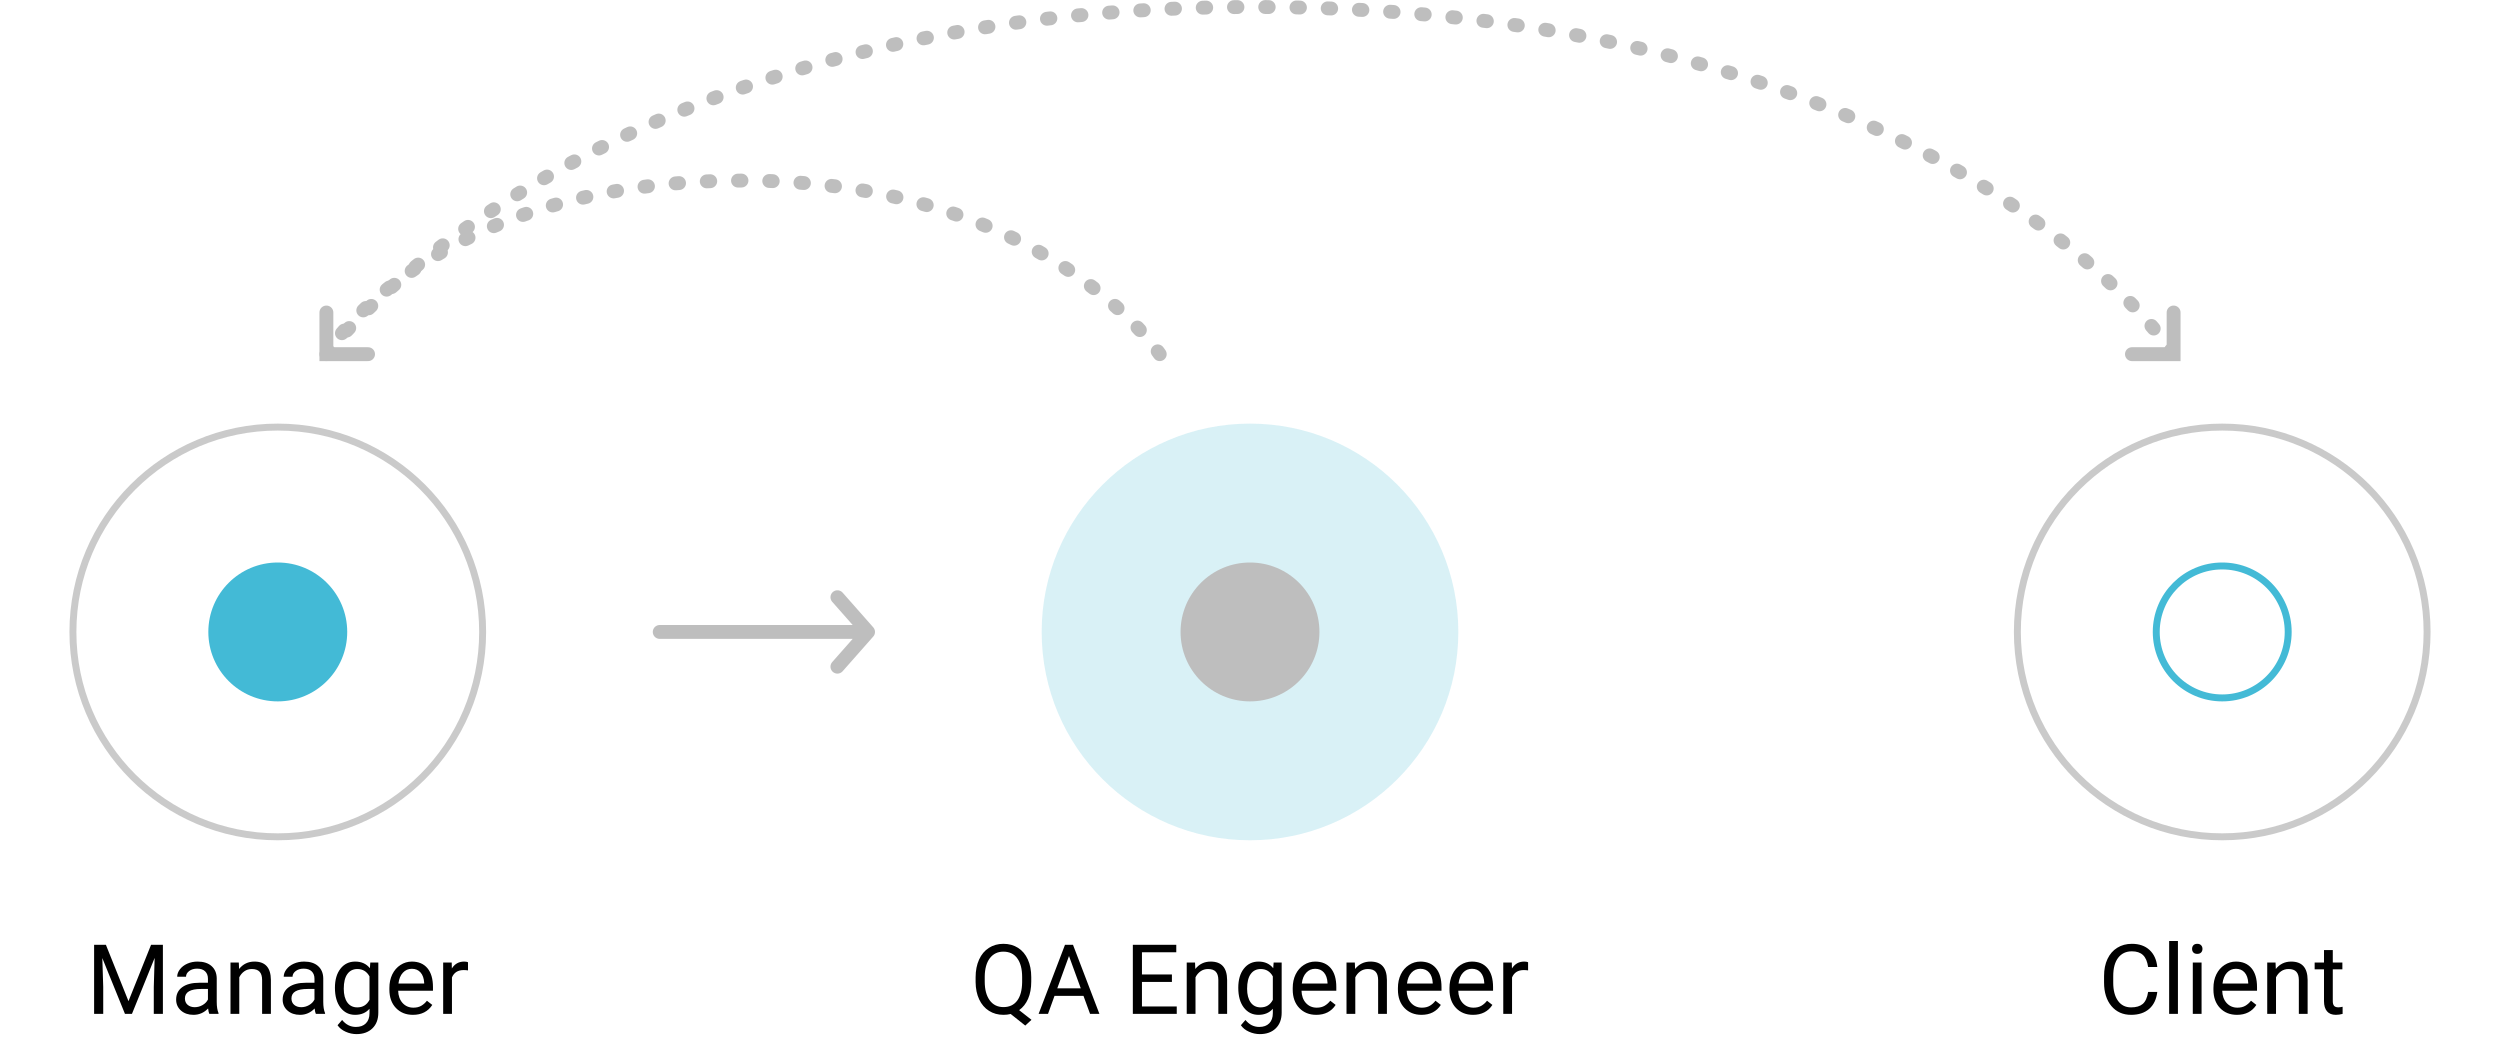 <svg width="360" height="151" viewBox="0 0 360 151" fill="none" xmlns="http://www.w3.org/2000/svg">
<path d="M95 91H125M125 91L120.588 86M125 91L120.588 96" stroke="#BEBEBE" stroke-width="2" stroke-linecap="round"/>
<path d="M167 51C167 51 150.413 26 107 26C61.725 26 47 51 47 51" stroke="#BEBEBE" stroke-width="2" stroke-linecap="round" stroke-dasharray="0.5 4"/>
<circle cx="320" cy="91" r="29.5" stroke="#CACACA"/>
<circle cx="320" cy="91" r="9.5" stroke="#43BAD6"/>
<path d="M310.648 142.842C310.525 143.895 310.136 144.708 309.479 145.282C308.828 145.852 307.96 146.137 306.875 146.137C305.699 146.137 304.756 145.715 304.045 144.872C303.339 144.029 302.985 142.901 302.985 141.488V140.531C302.985 139.606 303.149 138.793 303.478 138.091C303.81 137.389 304.28 136.851 304.886 136.478C305.492 136.099 306.194 135.91 306.991 135.91C308.049 135.91 308.896 136.206 309.534 136.799C310.172 137.387 310.544 138.202 310.648 139.246H309.329C309.215 138.453 308.967 137.879 308.584 137.523C308.206 137.168 307.675 136.99 306.991 136.99C306.153 136.99 305.494 137.3 305.016 137.92C304.542 138.54 304.305 139.422 304.305 140.565V141.529C304.305 142.609 304.53 143.468 304.981 144.106C305.433 144.744 306.064 145.063 306.875 145.063C307.604 145.063 308.162 144.899 308.55 144.571C308.942 144.239 309.201 143.662 309.329 142.842H310.648ZM313.622 146H312.357V135.5H313.622V146ZM317.026 146H315.762V138.604H317.026V146ZM315.659 136.642C315.659 136.437 315.721 136.263 315.844 136.122C315.971 135.981 316.158 135.91 316.404 135.91C316.65 135.91 316.837 135.981 316.965 136.122C317.092 136.263 317.156 136.437 317.156 136.642C317.156 136.847 317.092 137.018 316.965 137.154C316.837 137.291 316.65 137.359 316.404 137.359C316.158 137.359 315.971 137.291 315.844 137.154C315.721 137.018 315.659 136.847 315.659 136.642ZM322.126 146.137C321.123 146.137 320.308 145.809 319.679 145.152C319.05 144.492 318.735 143.61 318.735 142.507V142.274C318.735 141.541 318.874 140.887 319.152 140.312C319.435 139.734 319.827 139.283 320.328 138.959C320.834 138.631 321.381 138.467 321.969 138.467C322.93 138.467 323.678 138.784 324.211 139.417C324.744 140.05 325.011 140.957 325.011 142.138V142.664H320C320.018 143.393 320.23 143.983 320.636 144.435C321.046 144.881 321.565 145.104 322.194 145.104C322.641 145.104 323.019 145.013 323.329 144.831C323.639 144.649 323.91 144.407 324.143 144.106L324.915 144.708C324.295 145.66 323.366 146.137 322.126 146.137ZM321.969 139.506C321.458 139.506 321.03 139.693 320.684 140.066C320.337 140.436 320.123 140.955 320.041 141.625H323.746V141.529C323.71 140.887 323.536 140.39 323.227 140.039C322.917 139.684 322.497 139.506 321.969 139.506ZM327.677 138.604L327.718 139.533C328.283 138.822 329.021 138.467 329.933 138.467C331.496 138.467 332.284 139.349 332.298 141.112V146H331.033V141.105C331.029 140.572 330.906 140.178 330.664 139.923C330.427 139.668 330.056 139.54 329.55 139.54C329.14 139.54 328.78 139.649 328.47 139.868C328.16 140.087 327.918 140.374 327.745 140.729V146H326.48V138.604H327.677ZM335.921 136.812V138.604H337.302V139.581H335.921V144.168C335.921 144.464 335.982 144.688 336.105 144.838C336.229 144.984 336.438 145.057 336.734 145.057C336.88 145.057 337.081 145.029 337.336 144.975V146C337.003 146.091 336.68 146.137 336.365 146.137C335.8 146.137 335.374 145.966 335.087 145.624C334.8 145.282 334.656 144.797 334.656 144.168V139.581H333.31V138.604H334.656V136.812H335.921Z" fill="black"/>
<circle cx="40" cy="91" r="29.5" stroke="#CACACA"/>
<circle cx="40" cy="91" r="10" fill="#43BAD6"/>
<path d="M15.247 136.047L18.501 144.168L21.755 136.047H23.457V146H22.145V142.124L22.268 137.94L19 146H17.995L14.734 137.961L14.864 142.124V146H13.552V136.047H15.247ZM30.143 146C30.07 145.854 30.01 145.594 29.965 145.221C29.377 145.831 28.675 146.137 27.859 146.137C27.13 146.137 26.531 145.932 26.061 145.521C25.597 145.107 25.364 144.583 25.364 143.949C25.364 143.179 25.656 142.582 26.239 142.158C26.827 141.73 27.652 141.516 28.714 141.516H29.944V140.935C29.944 140.493 29.812 140.142 29.548 139.882C29.284 139.618 28.894 139.485 28.379 139.485C27.928 139.485 27.549 139.599 27.244 139.827C26.939 140.055 26.786 140.331 26.786 140.654H25.515C25.515 140.285 25.645 139.93 25.904 139.588C26.169 139.242 26.524 138.968 26.971 138.768C27.422 138.567 27.916 138.467 28.454 138.467C29.306 138.467 29.974 138.681 30.457 139.109C30.94 139.533 31.191 140.119 31.209 140.866V144.271C31.209 144.95 31.296 145.49 31.469 145.891V146H30.143ZM28.044 145.036C28.44 145.036 28.816 144.934 29.172 144.729C29.527 144.523 29.785 144.257 29.944 143.929V142.411H28.953C27.404 142.411 26.629 142.865 26.629 143.771C26.629 144.168 26.761 144.478 27.025 144.701C27.29 144.924 27.629 145.036 28.044 145.036ZM34.388 138.604L34.429 139.533C34.994 138.822 35.732 138.467 36.644 138.467C38.207 138.467 38.995 139.349 39.009 141.112V146H37.744V141.105C37.74 140.572 37.617 140.178 37.375 139.923C37.138 139.668 36.767 139.54 36.261 139.54C35.851 139.54 35.491 139.649 35.181 139.868C34.871 140.087 34.629 140.374 34.456 140.729V146H33.191V138.604H34.388ZM45.482 146C45.41 145.854 45.35 145.594 45.305 145.221C44.717 145.831 44.015 146.137 43.199 146.137C42.47 146.137 41.871 145.932 41.401 145.521C40.937 145.107 40.704 144.583 40.704 143.949C40.704 143.179 40.996 142.582 41.579 142.158C42.167 141.73 42.992 141.516 44.054 141.516H45.284V140.935C45.284 140.493 45.152 140.142 44.888 139.882C44.623 139.618 44.234 139.485 43.719 139.485C43.268 139.485 42.889 139.599 42.584 139.827C42.279 140.055 42.126 140.331 42.126 140.654H40.855C40.855 140.285 40.984 139.93 41.244 139.588C41.508 139.242 41.864 138.968 42.31 138.768C42.762 138.567 43.256 138.467 43.794 138.467C44.646 138.467 45.314 138.681 45.797 139.109C46.28 139.533 46.531 140.119 46.549 140.866V144.271C46.549 144.95 46.635 145.49 46.809 145.891V146H45.482ZM43.384 145.036C43.78 145.036 44.156 144.934 44.512 144.729C44.867 144.523 45.125 144.257 45.284 143.929V142.411H44.293C42.743 142.411 41.969 142.865 41.969 143.771C41.969 144.168 42.101 144.478 42.365 144.701C42.63 144.924 42.969 145.036 43.384 145.036ZM48.23 142.24C48.23 141.087 48.497 140.171 49.03 139.492C49.563 138.809 50.27 138.467 51.149 138.467C52.052 138.467 52.756 138.786 53.262 139.424L53.323 138.604H54.478V145.822C54.478 146.779 54.194 147.534 53.624 148.085C53.059 148.636 52.298 148.912 51.341 148.912C50.808 148.912 50.286 148.798 49.775 148.57C49.265 148.342 48.875 148.03 48.606 147.634L49.263 146.875C49.805 147.545 50.468 147.88 51.252 147.88C51.867 147.88 52.346 147.707 52.688 147.36C53.034 147.014 53.207 146.526 53.207 145.897V145.262C52.701 145.845 52.011 146.137 51.136 146.137C50.27 146.137 49.568 145.788 49.03 145.091C48.497 144.394 48.23 143.443 48.23 142.24ZM49.502 142.384C49.502 143.218 49.673 143.874 50.015 144.353C50.356 144.826 50.835 145.063 51.45 145.063C52.248 145.063 52.833 144.701 53.207 143.977V140.6C52.82 139.893 52.239 139.54 51.464 139.54C50.849 139.54 50.368 139.779 50.022 140.258C49.675 140.736 49.502 141.445 49.502 142.384ZM59.462 146.137C58.459 146.137 57.644 145.809 57.015 145.152C56.386 144.492 56.071 143.61 56.071 142.507V142.274C56.071 141.541 56.21 140.887 56.488 140.312C56.771 139.734 57.163 139.283 57.664 138.959C58.17 138.631 58.717 138.467 59.305 138.467C60.266 138.467 61.014 138.784 61.547 139.417C62.08 140.05 62.347 140.957 62.347 142.138V142.664H57.336C57.354 143.393 57.566 143.983 57.972 144.435C58.382 144.881 58.901 145.104 59.53 145.104C59.977 145.104 60.355 145.013 60.665 144.831C60.975 144.649 61.246 144.407 61.478 144.106L62.251 144.708C61.631 145.66 60.702 146.137 59.462 146.137ZM59.305 139.506C58.794 139.506 58.366 139.693 58.02 140.066C57.673 140.436 57.459 140.955 57.377 141.625H61.082V141.529C61.046 140.887 60.872 140.39 60.562 140.039C60.253 139.684 59.833 139.506 59.305 139.506ZM67.392 139.738C67.2 139.706 66.993 139.69 66.769 139.69C65.94 139.69 65.377 140.044 65.081 140.75V146H63.816V138.604H65.047L65.067 139.458C65.482 138.797 66.07 138.467 66.831 138.467C67.077 138.467 67.264 138.499 67.392 138.562V139.738Z" fill="black"/>
<path d="M47 51C47 51 84.563 1 180.462 1C280.473 1 313 51 313 51" stroke="#BEBEBE" stroke-width="2" stroke-linecap="round" stroke-dasharray="0.5 4"/>
<path d="M53 51L47 51L47 45" stroke="#BEBEBE" stroke-width="2" stroke-linecap="round"/>
<path d="M313 45V51H307" stroke="#BEBEBE" stroke-width="2" stroke-linecap="round"/>
<circle opacity="0.2" cx="180" cy="91" r="30" fill="#43BAD6"/>
<circle cx="180" cy="91" r="10" fill="#BEBEBE"/>
<path d="M148.5 141.345C148.5 142.306 148.347 143.136 148.042 143.833C147.737 144.526 147.308 145.068 146.757 145.46L148.534 146.854L147.639 147.682L145.54 146.014C145.212 146.096 144.866 146.137 144.501 146.137C143.717 146.137 143.022 145.945 142.416 145.562C141.81 145.175 141.338 144.626 141.001 143.915C140.668 143.2 140.497 142.372 140.488 141.434V140.716C140.488 139.759 140.655 138.913 140.987 138.18C141.32 137.446 141.789 136.885 142.396 136.498C143.006 136.106 143.703 135.91 144.487 135.91C145.289 135.91 145.993 136.104 146.6 136.491C147.21 136.879 147.68 137.437 148.008 138.166C148.336 138.891 148.5 139.738 148.5 140.709V141.345ZM147.188 140.702C147.188 139.531 146.953 138.629 146.483 137.995C146.019 137.357 145.353 137.038 144.487 137.038C143.662 137.038 143.011 137.355 142.532 137.988C142.058 138.617 141.814 139.492 141.801 140.613V141.345C141.801 142.484 142.038 143.382 142.512 144.038C142.99 144.694 143.653 145.022 144.501 145.022C145.349 145.022 146.005 144.715 146.47 144.1C146.935 143.48 147.174 142.593 147.188 141.44V140.702ZM156.02 143.402H151.85L150.913 146H149.56L153.36 136.047H154.509L158.316 146H156.97L156.02 143.402ZM152.246 142.322H155.63L153.935 137.667L152.246 142.322ZM168.755 141.399H164.441V144.927H169.452V146H163.129V136.047H169.384V137.127H164.441V140.326H168.755V141.399ZM172.084 138.604L172.125 139.533C172.69 138.822 173.428 138.467 174.34 138.467C175.903 138.467 176.691 139.349 176.705 141.112V146H175.44V141.105C175.436 140.572 175.313 140.178 175.071 139.923C174.834 139.668 174.463 139.54 173.957 139.54C173.547 139.54 173.187 139.649 172.877 139.868C172.567 140.087 172.326 140.374 172.152 140.729V146H170.888V138.604H172.084ZM178.312 142.24C178.312 141.087 178.578 140.171 179.111 139.492C179.645 138.809 180.351 138.467 181.23 138.467C182.133 138.467 182.837 138.786 183.343 139.424L183.404 138.604H184.56V145.822C184.56 146.779 184.275 147.534 183.705 148.085C183.14 148.636 182.379 148.912 181.422 148.912C180.889 148.912 180.367 148.798 179.856 148.57C179.346 148.342 178.956 148.03 178.688 147.634L179.344 146.875C179.886 147.545 180.549 147.88 181.333 147.88C181.948 147.88 182.427 147.707 182.769 147.36C183.115 147.014 183.288 146.526 183.288 145.897V145.262C182.782 145.845 182.092 146.137 181.217 146.137C180.351 146.137 179.649 145.788 179.111 145.091C178.578 144.394 178.312 143.443 178.312 142.24ZM179.583 142.384C179.583 143.218 179.754 143.874 180.096 144.353C180.438 144.826 180.916 145.063 181.531 145.063C182.329 145.063 182.914 144.701 183.288 143.977V140.6C182.901 139.893 182.32 139.54 181.545 139.54C180.93 139.54 180.449 139.779 180.103 140.258C179.756 140.736 179.583 141.445 179.583 142.384ZM189.543 146.137C188.54 146.137 187.725 145.809 187.096 145.152C186.467 144.492 186.152 143.61 186.152 142.507V142.274C186.152 141.541 186.291 140.887 186.569 140.312C186.852 139.734 187.244 139.283 187.745 138.959C188.251 138.631 188.798 138.467 189.386 138.467C190.347 138.467 191.095 138.784 191.628 139.417C192.161 140.05 192.428 140.957 192.428 142.138V142.664H187.417C187.435 143.393 187.647 143.983 188.053 144.435C188.463 144.881 188.982 145.104 189.611 145.104C190.058 145.104 190.436 145.013 190.746 144.831C191.056 144.649 191.327 144.407 191.56 144.106L192.332 144.708C191.712 145.66 190.783 146.137 189.543 146.137ZM189.386 139.506C188.875 139.506 188.447 139.693 188.101 140.066C187.754 140.436 187.54 140.955 187.458 141.625H191.163V141.529C191.127 140.887 190.953 140.39 190.644 140.039C190.334 139.684 189.914 139.506 189.386 139.506ZM195.094 138.604L195.135 139.533C195.7 138.822 196.438 138.467 197.35 138.467C198.913 138.467 199.701 139.349 199.715 141.112V146H198.45V141.105C198.446 140.572 198.323 140.178 198.081 139.923C197.844 139.668 197.473 139.54 196.967 139.54C196.557 139.54 196.197 139.649 195.887 139.868C195.577 140.087 195.335 140.374 195.162 140.729V146H193.897V138.604H195.094ZM204.691 146.137C203.689 146.137 202.873 145.809 202.244 145.152C201.615 144.492 201.301 143.61 201.301 142.507V142.274C201.301 141.541 201.44 140.887 201.718 140.312C202 139.734 202.392 139.283 202.894 138.959C203.399 138.631 203.946 138.467 204.534 138.467C205.496 138.467 206.243 138.784 206.776 139.417C207.31 140.05 207.576 140.957 207.576 142.138V142.664H202.565C202.584 143.393 202.796 143.983 203.201 144.435C203.611 144.881 204.131 145.104 204.76 145.104C205.206 145.104 205.585 145.013 205.895 144.831C206.204 144.649 206.476 144.407 206.708 144.106L207.48 144.708C206.861 145.66 205.931 146.137 204.691 146.137ZM204.534 139.506C204.024 139.506 203.595 139.693 203.249 140.066C202.903 140.436 202.688 140.955 202.606 141.625H206.312V141.529C206.275 140.887 206.102 140.39 205.792 140.039C205.482 139.684 205.063 139.506 204.534 139.506ZM212.115 146.137C211.113 146.137 210.297 145.809 209.668 145.152C209.039 144.492 208.725 143.61 208.725 142.507V142.274C208.725 141.541 208.864 140.887 209.142 140.312C209.424 139.734 209.816 139.283 210.317 138.959C210.823 138.631 211.37 138.467 211.958 138.467C212.92 138.467 213.667 138.784 214.2 139.417C214.733 140.05 215 140.957 215 142.138V142.664H209.989C210.007 143.393 210.219 143.983 210.625 144.435C211.035 144.881 211.555 145.104 212.184 145.104C212.63 145.104 213.008 145.013 213.318 144.831C213.628 144.649 213.899 144.407 214.132 144.106L214.904 144.708C214.285 145.66 213.355 146.137 212.115 146.137ZM211.958 139.506C211.448 139.506 211.019 139.693 210.673 140.066C210.326 140.436 210.112 140.955 210.03 141.625H213.735V141.529C213.699 140.887 213.526 140.39 213.216 140.039C212.906 139.684 212.487 139.506 211.958 139.506ZM220.045 139.738C219.854 139.706 219.646 139.69 219.423 139.69C218.593 139.69 218.031 140.044 217.734 140.75V146H216.47V138.604H217.7L217.721 139.458C218.135 138.797 218.723 138.467 219.484 138.467C219.73 138.467 219.917 138.499 220.045 138.562V139.738Z" fill="black"/>
</svg>
